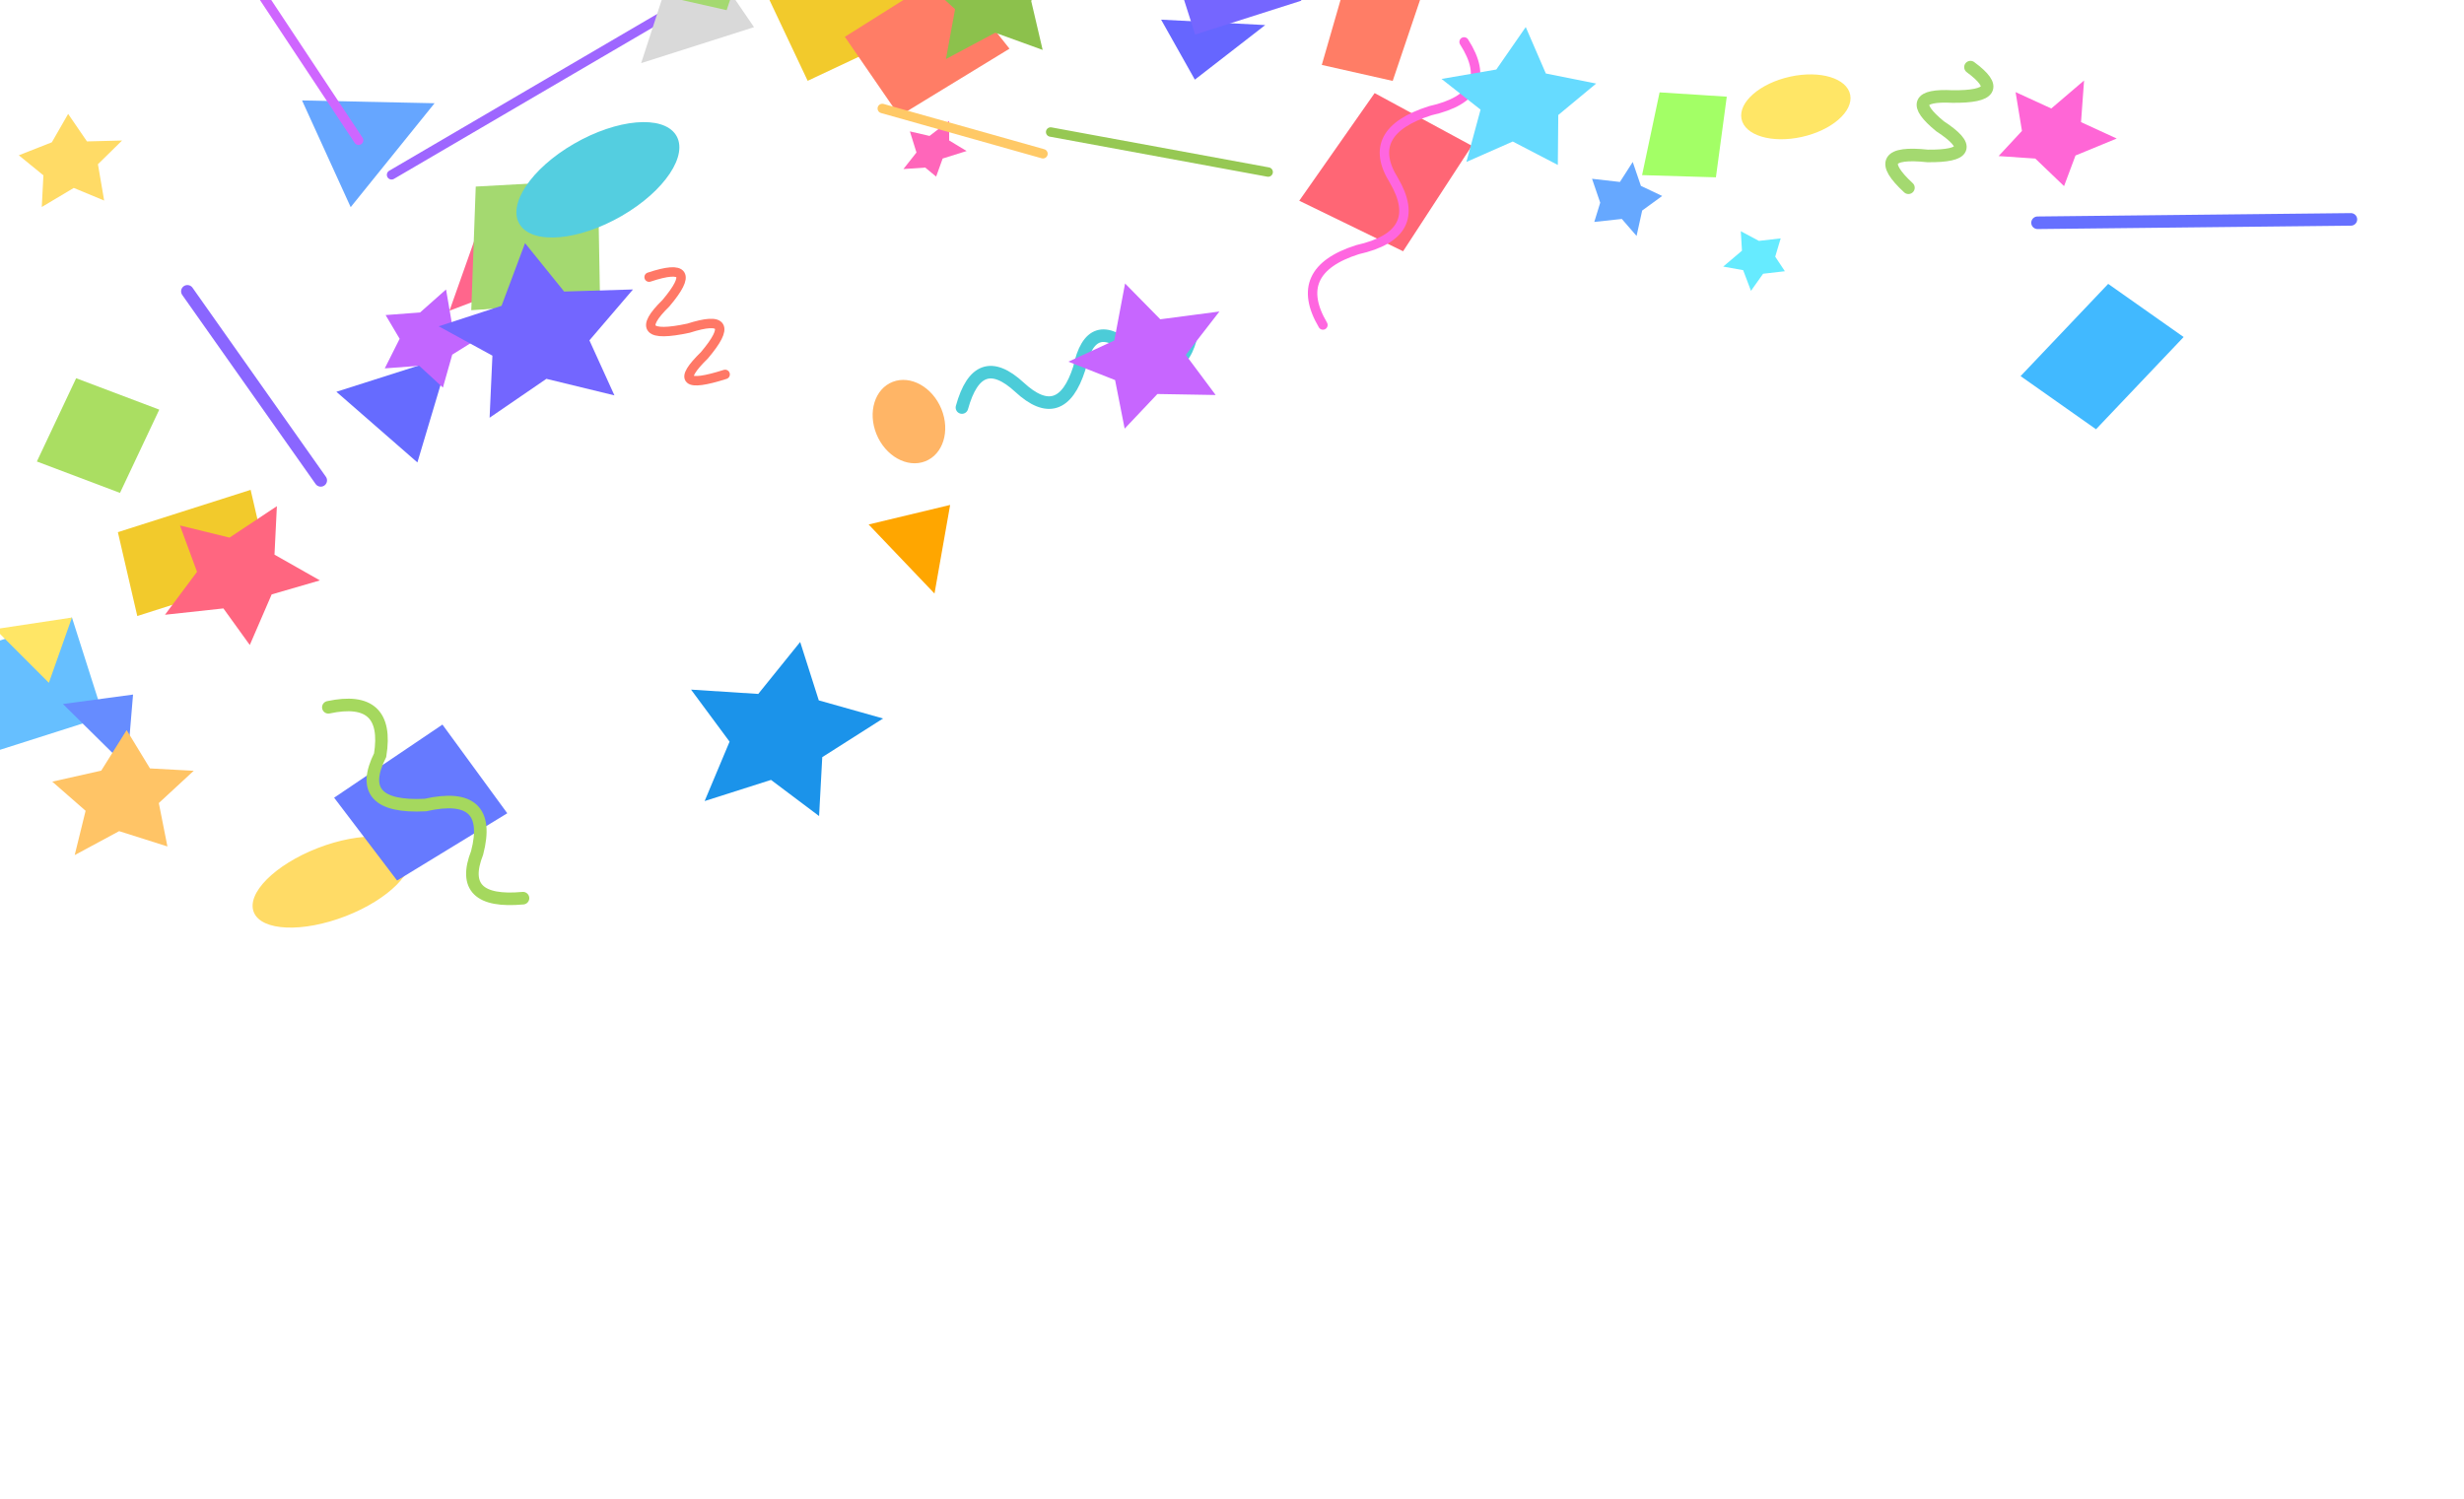 <svg width="784" height="477" viewBox="0 0 784 477" fill="none" xmlns="http://www.w3.org/2000/svg">
<path d="M-3.819 170.801L-20.847 182.688L-19.391 200.712L-36.402 192.023L-54.687 200.217L-49.21 181.923L-62.647 169.977L-42.475 167.321L-31.537 151.307L-23.776 167.215L-3.819 170.801Z" fill="#FFB57D"/>
<path d="M-41.249 312.755C-49.588 302.845 -46.914 295.027 -33.227 289.301C-20.159 286.501 -17.711 279.581 -25.882 268.541C-34.673 260.427 -32.224 253.507 -18.538 247.781C-4.851 242.055 -3.106 235.36 -13.305 227.694" stroke="#E666FF" stroke-width="3" stroke-linecap="round"/>
<path d="M32.963 228.087L22.898 196.502L-13.01 207.944L-2.945 239.529L32.963 228.087Z" fill="#66BFFF"/>
<path d="M22.894 196.503L-1.524 200.191L15.549 217.263L22.894 196.503Z" fill="#FFE666"/>
<path d="M40.398 244.137L42.334 221.007L20.028 224.022L40.398 244.137Z" fill="#668CFF"/>
<path d="M53.269 269.345L37.907 264.473L23.769 272.09L27.234 257.993L16.633 248.722L32.213 245.22L40.293 232.306L47.72 244.51L61.64 245.266L50.531 255.532L53.269 269.345Z" fill="#FFC466"/>
<path d="M38.181 156.841L50.678 130.346L24.228 120.355L11.73 146.85L38.181 156.841Z" fill="#AADE62"/>
<path d="M43.68 196.018L85.924 182.557L79.748 155.873L37.503 169.334L43.68 196.018Z" fill="#F2CA2C"/>
<path d="M109.986 291.521C96.295 296.829 83.214 296.28 80.769 290.294C78.323 284.308 87.44 275.152 101.131 269.843C114.821 264.534 127.902 265.083 130.348 271.069C132.793 277.055 123.677 286.212 109.986 291.521Z" fill="#FFDB66"/>
<path d="M21.683 36.246L27.671 44.994L38.845 44.712L31.161 52.257L33.142 63.813L23.477 59.801L13.294 65.862L13.812 55.79L5.985 49.41L16.498 45.276L21.683 36.246Z" fill="#FFDB66"/>
<path d="M52.493 195.619L62.691 181.957L57.252 167.203L73.034 171.069L88.097 161.064L87.339 176.491L101.788 184.687L86.437 189.144L79.481 205.243L71.086 193.6L52.493 195.619Z" fill="#FF6680"/>
<path d="M161.406 258.783L140.78 230.564L106.312 253.827L126.346 280.188L161.406 258.783Z" fill="#667AFF"/>
<path d="M102.056 152.858L59.62 92.703" stroke="#8A66FF" stroke-width="4" stroke-linecap="round"/>
<path d="M166.41 285.801C152.398 287.101 147.531 282.294 151.809 271.38C155.298 257.989 149.804 252.917 135.328 256.166C120.062 256.937 115.272 251.642 120.958 240.279C123.039 227.336 117.545 222.265 104.477 225.065" stroke="#A5D85E" stroke-width="4" stroke-linecap="round"/>
<path d="M107.031 124.665L132.81 147.149L142.939 113.222L107.031 124.665Z" fill="#666BFF"/>
<path d="M96.106 31.959L111.58 65.913L138.271 32.849L96.106 31.959Z" fill="#66A6FF"/>
<path d="M114.102 44.642L73.778 -16.186" stroke="#CF66FF" stroke-width="3" stroke-linecap="round"/>
<path d="M122.69 100.253L133.658 99.429L141.925 92.107L143.793 103.003L153.927 106.577L143.894 112.849L140.928 123.32L133.393 116.397L122.425 117.221L127.158 107.8L122.69 100.253Z" fill="#C266FF"/>
<path d="M143.021 98.869L176.225 86.242L155.263 64.269L143.021 98.869Z" fill="#FF668C"/>
<path d="M190.24 57.216L151.372 59.368L149.948 98.708L190.928 95.882L190.24 57.216Z" fill="#A4D970"/>
<path d="M167.058 77.359L179.492 92.763L201.41 92.103L187.542 108.299L195.502 125.81L173.853 120.545L155.781 132.923L156.677 113.173L139.591 103.826L159.586 97.307L167.058 77.359Z" fill="#7366FF"/>
<path d="M197.839 68.697C184.153 76.613 169.656 77.891 165.459 71.551C161.263 65.211 168.956 53.654 182.643 45.738C196.329 37.822 210.826 36.544 215.022 42.884C219.218 49.224 211.525 60.781 197.839 68.697Z" fill="#54CEE0"/>
<path d="M124.588 55.629L216.758 1.699" stroke="#9E66FF" stroke-width="3" stroke-linecap="round"/>
<path d="M280.974 228.622L261.627 240.927L260.619 259.667L245.322 248.169L224.199 254.9L232.136 235.998L219.879 219.438L241.257 220.812L254.603 204.28L260.523 222.859L280.974 228.622Z" fill="#1B93EA"/>
<path d="M206.533 88.184C217.979 84.385 219.761 87.152 211.877 96.486C203.599 104.582 205.994 107.23 219.062 104.43C230.327 100.84 232.018 103.712 224.134 113.046C215.856 121.142 218.054 123.17 230.727 119.132" stroke="#FF7866" stroke-width="3" stroke-linecap="round"/>
<path d="M239.912 8.643L218.102 -23.292L204.004 20.085L239.912 8.643Z" fill="#D9D9D9"/>
<path d="M218.77 -35.782L208.641 -1.855L231.203 3.234L241.925 -28.834L218.77 -35.782Z" fill="#A4D970"/>
<path d="M297.341 188.865L302.318 160.673L276.379 166.892L297.341 188.865Z" fill="#FFA600"/>
<path d="M299.538 130.146C302.391 137.13 300.08 144.584 294.375 146.796C288.671 149.008 281.733 145.14 278.881 138.156C276.028 131.172 278.339 123.718 284.044 121.506C289.748 119.294 296.685 123.162 299.538 130.146Z" fill="#FFB566"/>
<path d="M256.986 25.716L297.455 6.68L281.053 -22.885L242.697 -4.523L256.986 25.716Z" fill="#F2CA2C"/>
<path d="M286.142 36.894L321.202 15.489L301.76 -9.015L268.813 11.717L286.142 36.894Z" fill="#FF7D66"/>
<path d="M301.994 38.464L302.005 44.695L307.561 48.055L299.934 50.446L297.863 56.196L294.389 53.317L287.452 53.791L291.605 48.522L289.512 41.81L295.758 43.253L301.994 38.464Z" fill="#FF66BA"/>
<path d="M280.727 34.519L331.852 48.927" stroke="#FFC966" stroke-width="3" stroke-linecap="round"/>
<path d="M306.07 129.676C309.5 117.27 315.61 115.124 324.401 123.238C333.191 131.353 339.527 129.333 343.411 117.181C345.886 105.477 351.518 103.682 360.308 111.796C370.507 119.461 376.843 117.442 379.318 105.738" stroke="#4CCCD8" stroke-width="4" stroke-linecap="round"/>
<path d="M341.687 -10.056L328.088 0.215L331.754 15.883L316.68 10.42L300.979 18.782L303.888 2.916L291.275 -8.538L308.899 -11.041L316.102 -25.064L324.242 -11.503L341.687 -10.056Z" fill="#8CC14C"/>
<path d="M388 99.12L377.29 112.932L386.801 125.691L368.268 125.373L357.846 136.391L354.802 120.943L339.935 115.09L354.557 108.343L357.979 90.208L369.179 101.596L388 99.12Z" fill="#C766FF"/>
<path d="M403.508 54.747L334.3 42.008" stroke="#96C853" stroke-width="3" stroke-linecap="round"/>
<path d="M380.181 25.344L402.568 7.977L369.444 6.253L380.181 25.344Z" fill="#6666FF"/>
<path d="M405.773 -25.792L371.977 -15.023L380.266 10.989L414.061 0.219L405.773 -25.792Z" fill="#7566FF"/>
<path d="M437.384 29.626L413.397 63.876L446.44 79.952L468.315 46.376L437.384 29.626Z" fill="#FF6675"/>
<path d="M443.131 25.747L456.301 -13.242L431.626 -17.659L420.569 20.657L443.131 25.747Z" fill="#FF7D66"/>
<path d="M465.846 13.336C473.124 24.689 469.525 31.989 455.049 35.238C440.967 39.725 437.111 47.094 443.479 57.344C450.243 68.833 446.386 76.201 431.91 79.45C417.828 83.937 414.169 91.925 420.933 103.414" stroke="#FF66E0" stroke-width="3" stroke-linecap="round"/>
<path d="M507.872 26.585L495.816 36.592L495.672 52.489L481.327 45.032L466.584 51.532L471.086 34.886L458.666 25.115L476.096 22.122L485.465 8.609L491.857 23.383L507.872 26.585Z" fill="#66DBFF"/>
<path d="M520.726 75.079L516.038 69.669L507.273 70.621L509.159 64.498L506.561 56.889L515.428 57.899L519.505 51.538L522.103 59.147L528.88 62.357L522.51 66.994L520.726 75.079Z" fill="#66A8FF"/>
<path d="M545.972 56.425L549.428 30.764L528.05 29.39L522.481 55.724L545.972 56.425Z" fill="#A3FF66"/>
<path d="M548.293 84.827L554.265 79.769L553.891 73.572L559.657 76.651L566.584 75.851L564.842 81.669L567.913 86.307L560.986 87.107L557.129 92.544L554.639 85.967L548.293 84.827Z" fill="#66EBFF"/>
<path d="M569.565 24.401C579.12 22.301 587.69 24.893 588.706 30.19C589.722 35.487 582.8 41.482 573.246 43.582C563.691 45.681 555.121 43.09 554.105 37.793C553.089 32.496 560.011 26.5 569.565 24.401Z" fill="#FFE666"/>
<path d="M626.967 21.361C635.602 27.724 633.695 30.842 621.246 30.716C610.205 30.141 608.882 33.291 617.278 40.167C627.081 46.594 625.758 49.744 613.309 49.618C600.465 48.253 598.438 51.628 607.228 59.742" stroke="#A4D970" stroke-width="4" stroke-linecap="round"/>
<path d="M642.913 119.679L666.915 136.59L694.791 107.241L670.788 90.331L642.913 119.679Z" fill="#41B9FF"/>
<path d="M641.32 29.308L652.679 34.521L663.114 25.61L662.145 38.866L673.504 44.079L660.39 49.478L656.743 59.221L647.6 50.458L635.918 49.663L643.352 41.657L641.32 29.308Z" fill="#FF66D6"/>
<path d="M648.305 70.884L748.011 69.81" stroke="#6670FF" stroke-width="4" stroke-linecap="round"/>
</svg>

